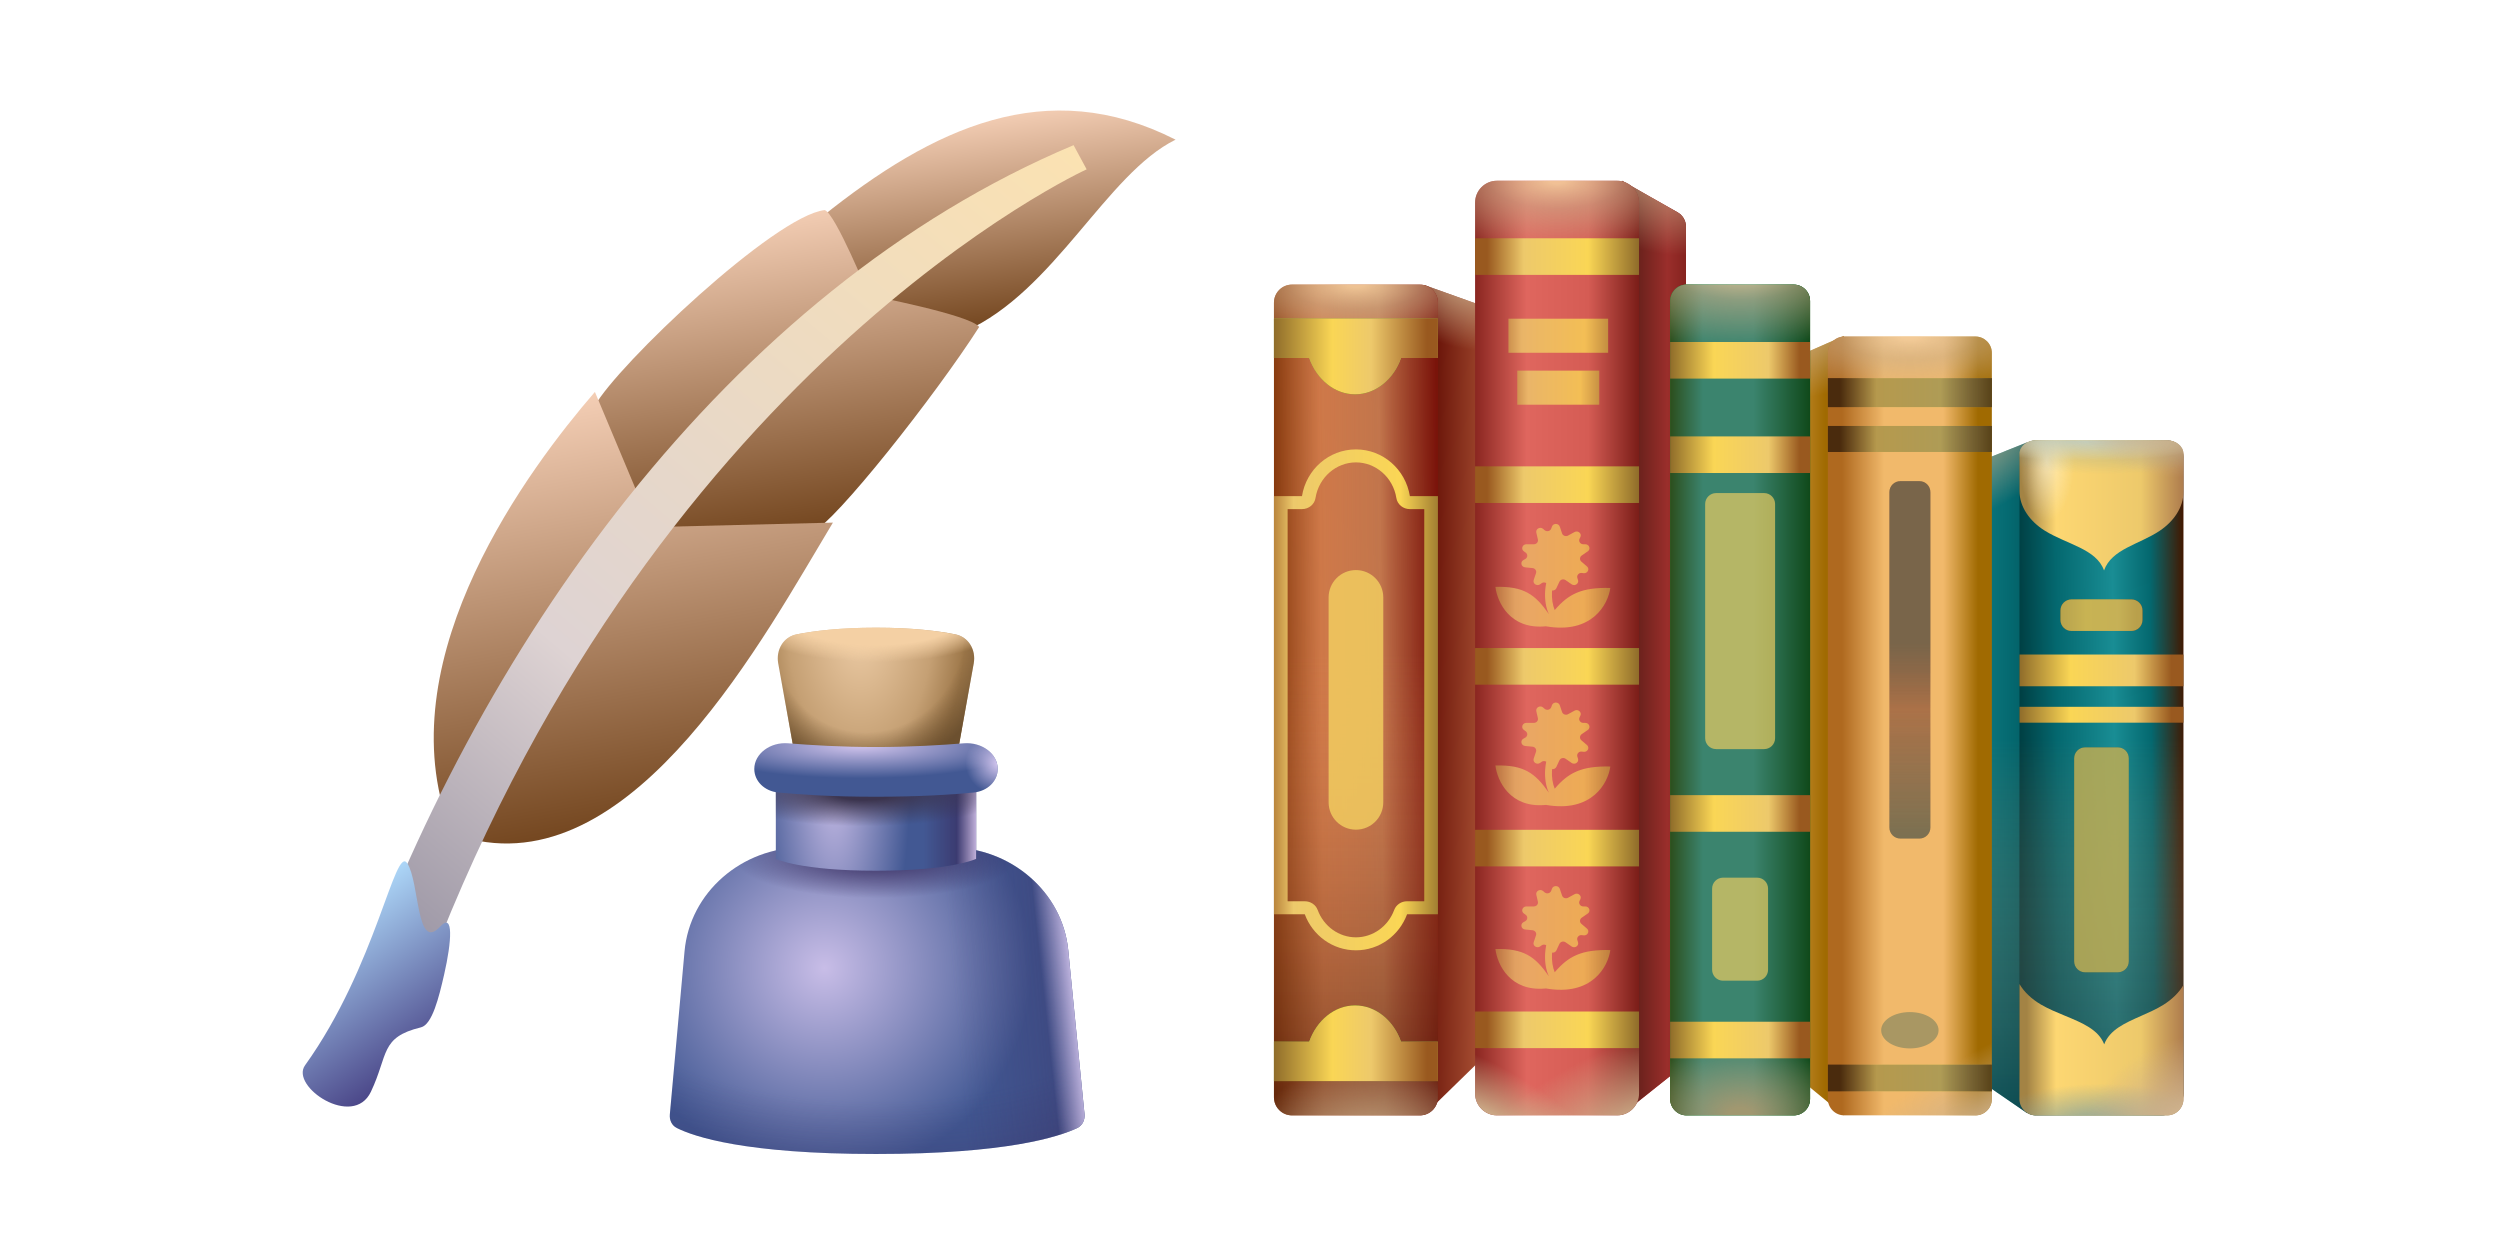 <svg viewBox="0 0 240 120" fill="none" xmlns="http://www.w3.org/2000/svg">
<path d="M112.854 13.408C100.462 7.105 89.574 12.266 78.919 20.795C77.349 22.052 77.234 28.518 81.009 30.922C84.888 33.392 92.681 31.785 92.681 31.785C101.233 27.971 106.216 16.669 112.854 13.408Z" fill="url(#paint0_linear_9778_2079)"/>
<path d="M77.953 51.123C80.181 50.149 89.814 37.932 93.999 31.39C93.196 30.23 83.405 28.353 83.405 28.353C83.405 28.353 80.179 20.457 79.17 20.168C74.375 20.704 59.258 35.04 57.075 38.992C55.329 42.153 59.923 50.042 60.958 52.536C65.294 52.547 75.725 52.097 77.953 51.123Z" fill="url(#paint1_linear_9778_2079)"/>
<path d="M42.901 78.732C37.514 62.76 50.722 45.016 57.111 37.623L62.557 50.602L79.959 50.17C73.476 60.911 61.055 84.317 45.229 80.575L42.901 78.732Z" fill="url(#paint2_linear_9778_2079)"/>
<path d="M33.54 97.063L40.114 95.696C61.892 35.557 104.318 16.256 104.318 16.256L103.063 13.933C69.8 27.922 45.516 62.326 33.54 97.063Z" fill="url(#paint3_linear_9778_2079)"/>
<path d="M39.1 82.881C40.292 84.713 39.949 91.453 42.258 88.948C43.571 87.523 43.358 90.4 42.64 93.542C42.13 95.773 41.489 98.364 40.409 98.626C36.474 99.582 37.308 101.226 35.606 104.811C33.905 108.396 27.826 104.302 29.283 102.271C36.142 92.712 37.908 81.048 39.1 82.881Z" fill="url(#paint4_linear_9778_2079)"/>
<path d="M65.716 91.324C66.225 85.68 71.182 81.346 77.128 81.346H91.15C97.059 81.346 101.998 85.628 102.553 91.231L104.11 106.935C104.166 107.498 103.929 108.043 103.399 108.297C101.659 109.13 96.63 110.783 84.094 110.783C71.513 110.783 66.627 109.118 64.972 108.288C64.474 108.037 64.257 107.519 64.305 106.985L65.716 91.324Z" fill="url(#paint5_radial_9778_2079)"/>
<path d="M65.716 91.324C66.225 85.68 71.182 81.346 77.128 81.346H91.15C97.059 81.346 101.998 85.628 102.553 91.231L104.11 106.935C104.166 107.498 103.929 108.043 103.399 108.297C101.659 109.13 96.63 110.783 84.094 110.783C71.513 110.783 66.627 109.118 64.972 108.288C64.474 108.037 64.257 107.519 64.305 106.985L65.716 91.324Z" fill="url(#paint6_radial_9778_2079)"/>
<path d="M65.716 91.324C66.225 85.68 71.182 81.346 77.128 81.346H91.15C97.059 81.346 101.998 85.628 102.553 91.231L104.11 106.935C104.166 107.498 103.929 108.043 103.399 108.297C101.659 109.13 96.63 110.783 84.094 110.783C71.513 110.783 66.627 109.118 64.972 108.288C64.474 108.037 64.257 107.519 64.305 106.985L65.716 91.324Z" fill="url(#paint7_radial_9778_2079)"/>
<path d="M65.716 91.324C66.225 85.68 71.182 81.346 77.128 81.346H91.15C97.059 81.346 101.998 85.628 102.553 91.231L104.11 106.935C104.166 107.498 103.929 108.043 103.399 108.297C101.659 109.13 96.63 110.783 84.094 110.783C71.513 110.783 66.627 109.118 64.972 108.288C64.474 108.037 64.257 107.519 64.305 106.985L65.716 91.324Z" fill="url(#paint8_linear_9778_2079)"/>
<path d="M65.716 91.324C66.225 85.68 71.182 81.346 77.128 81.346H91.15C97.059 81.346 101.998 85.628 102.553 91.231L104.11 106.935C104.166 107.498 103.929 108.043 103.399 108.297C101.659 109.13 96.63 110.783 84.094 110.783C71.513 110.783 66.627 109.118 64.972 108.288C64.474 108.037 64.257 107.519 64.305 106.985L65.716 91.324Z" fill="url(#paint9_linear_9778_2079)"/>
<path d="M74.479 75.067H93.707V82.455C93.707 82.455 91.371 83.591 84.093 83.591C76.816 83.591 74.479 82.455 74.479 82.455V75.067Z" fill="url(#paint10_radial_9778_2079)"/>
<path d="M74.479 75.067H93.707V82.455C93.707 82.455 91.371 83.591 84.093 83.591C76.816 83.591 74.479 82.455 74.479 82.455V75.067Z" fill="url(#paint11_linear_9778_2079)"/>
<path d="M74.479 75.067H93.707V82.455C93.707 82.455 91.371 83.591 84.093 83.591C76.816 83.591 74.479 82.455 74.479 82.455V75.067Z" fill="url(#paint12_linear_9778_2079)"/>
<path d="M74.479 75.067H93.707V82.455C93.707 82.455 91.371 83.591 84.093 83.591C76.816 83.591 74.479 82.455 74.479 82.455V75.067Z" fill="url(#paint13_radial_9778_2079)"/>
<path d="M91.913 72.356L76.271 72.356L74.707 63.679C74.475 62.391 75.196 61.15 76.48 60.897C78.078 60.583 80.584 60.255 84.092 60.255C87.6 60.255 90.106 60.583 91.704 60.897C92.988 61.15 93.709 62.391 93.477 63.679L91.913 72.356Z" fill="url(#paint14_radial_9778_2079)"/>
<path d="M91.913 72.356L76.271 72.356L74.707 63.679C74.475 62.391 75.196 61.15 76.48 60.897C78.078 60.583 80.584 60.255 84.092 60.255C87.6 60.255 90.106 60.583 91.704 60.897C92.988 61.15 93.709 62.391 93.477 63.679L91.913 72.356Z" fill="url(#paint15_radial_9778_2079)"/>
<path d="M91.913 72.356L76.271 72.356L74.707 63.679C74.475 62.391 75.196 61.15 76.48 60.897C78.078 60.583 80.584 60.255 84.092 60.255C87.6 60.255 90.106 60.583 91.704 60.897C92.988 61.15 93.709 62.391 93.477 63.679L91.913 72.356Z" fill="url(#paint16_radial_9778_2079)"/>
<path d="M72.412 73.823C72.412 72.354 73.947 71.216 75.666 71.356C77.809 71.532 80.819 71.715 84.095 71.715C87.372 71.715 90.382 71.532 92.525 71.356C94.243 71.216 95.779 72.354 95.779 73.823C95.779 74.975 94.817 75.953 93.473 76.082C91.516 76.272 88.346 76.488 84.095 76.488C79.845 76.488 76.675 76.272 74.718 76.082C73.374 75.953 72.412 74.975 72.412 73.823Z" fill="url(#paint17_radial_9778_2079)"/>
<path d="M72.412 73.823C72.412 72.354 73.947 71.216 75.666 71.356C77.809 71.532 80.819 71.715 84.095 71.715C87.372 71.715 90.382 71.532 92.525 71.356C94.243 71.216 95.779 72.354 95.779 73.823C95.779 74.975 94.817 75.953 93.473 76.082C91.516 76.272 88.346 76.488 84.095 76.488C79.845 76.488 76.675 76.272 74.718 76.082C73.374 75.953 72.412 74.975 72.412 73.823Z" fill="url(#paint18_radial_9778_2079)"/>
<path d="M136.729 27.363L141.674 29.131C142.301 29.355 142.72 29.95 142.72 30.616V100.31C142.72 100.877 142.491 101.419 142.085 101.815L136.729 107.038V27.363Z" fill="url(#paint19_linear_9778_2079)"/>
<path d="M136.729 27.363L141.674 29.131C142.301 29.355 142.72 29.95 142.72 30.616V100.31C142.72 100.877 142.491 101.419 142.085 101.815L136.729 107.038V27.363Z" fill="url(#paint20_radial_9778_2079)"/>
<path d="M122.3 29.057C122.3 28.099 123.077 27.323 124.034 27.323H136.308C137.266 27.323 138.042 28.099 138.042 29.057V105.341C138.042 106.298 137.266 107.075 136.308 107.075H124.034C123.077 107.075 122.3 106.298 122.3 105.341V29.057Z" fill="url(#paint21_linear_9778_2079)"/>
<path d="M122.3 29.057C122.3 28.099 123.077 27.323 124.034 27.323H136.308C137.266 27.323 138.042 28.099 138.042 29.057V105.341C138.042 106.298 137.266 107.075 136.308 107.075H124.034C123.077 107.075 122.3 106.298 122.3 105.341V29.057Z" fill="url(#paint22_linear_9778_2079)"/>
<path d="M122.3 29.057C122.3 28.099 123.077 27.323 124.034 27.323H136.308C137.266 27.323 138.042 28.099 138.042 29.057V105.341C138.042 106.298 137.266 107.075 136.308 107.075H124.034C123.077 107.075 122.3 106.298 122.3 105.341V29.057Z" fill="url(#paint23_linear_9778_2079)"/>
<path d="M122.3 29.057C122.3 28.099 123.077 27.323 124.034 27.323H136.308C137.266 27.323 138.042 28.099 138.042 29.057V105.341C138.042 106.298 137.266 107.075 136.308 107.075H124.034C123.077 107.075 122.3 106.298 122.3 105.341V29.057Z" fill="url(#paint24_radial_9778_2079)"/>
<path d="M122.3 29.057C122.3 28.099 123.077 27.323 124.034 27.323H136.308C137.266 27.323 138.042 28.099 138.042 29.057V105.341C138.042 106.298 137.266 107.075 136.308 107.075H124.034C123.077 107.075 122.3 106.298 122.3 105.341V29.057Z" fill="url(#paint25_radial_9778_2079)"/>
<path d="M138.041 30.594L138.041 34.37L134.496 34.37C133.777 36.417 132.076 37.856 130.091 37.856C128.107 37.856 126.406 36.417 125.687 34.37L122.299 34.37L122.299 30.594L138.041 30.594Z" fill="url(#paint26_linear_9778_2079)"/>
<path d="M138.041 30.594L138.041 34.37L134.496 34.37C133.777 36.417 132.076 37.856 130.091 37.856C128.107 37.856 126.406 36.417 125.687 34.37L122.299 34.37L122.299 30.594L138.041 30.594Z" fill="url(#paint27_linear_9778_2079)"/>
<path d="M138.041 103.782L138.041 100.006L134.496 100.006C133.777 97.959 132.076 96.519 130.091 96.519C128.107 96.519 126.406 97.959 125.687 100.006L122.299 100.006L122.299 103.782L138.041 103.782Z" fill="url(#paint28_linear_9778_2079)"/>
<path d="M138.041 103.782L138.041 100.006L134.496 100.006C133.777 97.959 132.076 96.519 130.091 96.519C128.107 96.519 126.406 97.959 125.687 100.006L122.299 100.006L122.299 103.782L138.041 103.782Z" fill="url(#paint29_linear_9778_2079)"/>
<path fill-rule="evenodd" clip-rule="evenodd" d="M124.99 48.875C125.639 48.875 126.19 48.425 126.287 47.816C126.608 45.805 128.287 44.389 130.169 44.389C132.052 44.389 133.731 45.805 134.051 47.816C134.149 48.425 134.7 48.875 135.348 48.875H136.729L136.729 86.521H135.081C134.524 86.521 134.028 86.855 133.843 87.354C133.257 88.939 131.794 89.984 130.169 89.984C128.545 89.984 127.082 88.939 126.496 87.354C126.311 86.855 125.815 86.521 125.258 86.521H123.611L123.611 48.875H124.99ZM122.299 87.767H125.258C126.007 89.791 127.923 91.23 130.169 91.23C132.416 91.23 134.332 89.791 135.081 87.767H138.041V47.629H135.348C134.943 45.085 132.778 43.143 130.169 43.143C127.56 43.143 125.396 45.085 124.99 47.629H122.299L122.299 87.767Z" fill="url(#paint30_linear_9778_2079)"/>
<path d="M130.17 54.727C128.721 54.727 127.547 55.901 127.547 57.35L127.547 77.025C127.547 78.475 128.721 79.649 130.17 79.649C131.619 79.649 132.794 78.475 132.794 77.025L132.794 57.35C132.794 55.901 131.619 54.727 130.17 54.727Z" fill="#F4D061" fill-opacity="0.8"/>
<path d="M155.708 17.352L161.054 20.389C161.547 20.669 161.851 21.192 161.851 21.759V101.078C161.851 101.717 161.561 102.321 161.061 102.72L155.708 106.996V17.352Z" fill="url(#paint31_linear_9778_2079)"/>
<path d="M155.708 17.352L161.054 20.389C161.547 20.669 161.851 21.192 161.851 21.759V101.078C161.851 101.717 161.561 102.321 161.061 102.72L155.708 106.996V17.352Z" fill="url(#paint32_linear_9778_2079)"/>
<path d="M155.708 17.352L161.054 20.389C161.547 20.669 161.851 21.192 161.851 21.759V101.078C161.851 101.717 161.561 102.321 161.061 102.72L155.708 106.996V17.352Z" fill="url(#paint33_radial_9778_2079)"/>
<path d="M141.607 19.455C141.607 18.294 142.548 17.352 143.709 17.352H155.247C156.408 17.352 157.349 18.294 157.349 19.455V104.972C157.349 106.133 156.408 107.074 155.247 107.074H143.709C142.548 107.074 141.607 106.133 141.607 104.972V19.455Z" fill="url(#paint34_linear_9778_2079)"/>
<path d="M141.607 19.455C141.607 18.294 142.548 17.352 143.709 17.352H155.247C156.408 17.352 157.349 18.294 157.349 19.455V104.972C157.349 106.133 156.408 107.074 155.247 107.074H143.709C142.548 107.074 141.607 106.133 141.607 104.972V19.455Z" fill="url(#paint35_radial_9778_2079)"/>
<path d="M141.607 19.455C141.607 18.294 142.548 17.352 143.709 17.352H155.247C156.408 17.352 157.349 18.294 157.349 19.455V104.972C157.349 106.133 156.408 107.074 155.247 107.074H143.709C142.548 107.074 141.607 106.133 141.607 104.972V19.455Z" fill="url(#paint36_radial_9778_2079)"/>
<path d="M141.607 19.455C141.607 18.294 142.548 17.352 143.709 17.352H155.247C156.408 17.352 157.349 18.294 157.349 19.455V104.972C157.349 106.133 156.408 107.074 155.247 107.074H143.709C142.548 107.074 141.607 106.133 141.607 104.972V19.455Z" fill="url(#paint37_radial_9778_2079)"/>
<path d="M157.348 22.874L141.606 22.874V26.389L157.348 26.389V22.874Z" fill="url(#paint38_linear_9778_2079)"/>
<path d="M157.348 44.77H141.607V48.285H157.348V44.77Z" fill="url(#paint39_linear_9778_2079)"/>
<path d="M157.348 62.213H141.607V65.728H157.348V62.213Z" fill="url(#paint40_linear_9778_2079)"/>
<path d="M157.348 79.661H141.607V83.175H157.348V79.661Z" fill="url(#paint41_linear_9778_2079)"/>
<path d="M157.348 97.106H141.607V100.62H157.348V97.106Z" fill="url(#paint42_linear_9778_2079)"/>
<path d="M154.381 30.595H144.81V33.866H154.381V30.595Z" fill="url(#paint43_linear_9778_2079)"/>
<path d="M153.529 35.58H145.658V38.851H153.529V35.58Z" fill="url(#paint44_linear_9778_2079)"/>
<path d="M149.738 50.555C149.619 50.21 149.104 50.21 148.985 50.555L148.922 50.735C148.833 50.993 148.495 51.079 148.282 50.897L148.138 50.771C147.854 50.528 147.407 50.772 147.484 51.127L147.638 51.799C147.689 52.032 147.5 52.249 147.25 52.249H146.529C146.147 52.249 145.987 52.716 146.295 52.93L146.457 53.043C146.688 53.203 146.668 53.534 146.421 53.669L146.249 53.764C145.919 53.946 146.027 54.425 146.407 54.463L147.124 54.535C147.373 54.56 147.533 54.795 147.457 55.022L147.237 55.675C147.119 56.021 147.535 56.308 147.845 56.094L148.003 55.982C148.139 55.887 148.307 55.9 148.435 55.973C148.385 56.236 148.347 56.502 148.332 56.766C148.287 57.534 148.394 58.327 148.697 58.961C147.368 57.045 146.28 56.27 143.559 56.338C143.739 57.824 144.967 60.462 148.408 60.124C152.839 60.897 154.377 58.021 154.592 56.441C151.824 56.381 150.574 57.018 149.251 58.569C149.054 58.086 148.951 57.469 148.99 56.802C148.992 56.763 149.005 56.724 149.008 56.685C149.166 56.701 149.335 56.635 149.413 56.468L149.706 55.842C149.809 55.625 150.094 55.553 150.297 55.693L150.878 56.094C151.188 56.308 151.605 56.021 151.487 55.675L151.428 55.495C151.34 55.237 151.559 54.976 151.843 55.004L152.041 55.026C152.422 55.064 152.632 54.616 152.348 54.373L151.811 53.917C151.625 53.758 151.64 53.472 151.843 53.331L152.429 52.93C152.736 52.716 152.577 52.25 152.194 52.249H151.996C151.71 52.249 151.519 51.97 151.636 51.722L151.717 51.551C151.872 51.219 151.489 50.892 151.158 51.073L150.531 51.416C150.314 51.533 150.037 51.434 149.959 51.208L149.738 50.555Z" fill="url(#paint45_linear_9778_2079)" fill-opacity="0.8"/>
<path d="M149.738 67.703C149.619 67.358 149.104 67.358 148.985 67.703L148.922 67.883C148.833 68.141 148.495 68.227 148.282 68.045L148.138 67.919C147.854 67.676 147.407 67.92 147.484 68.275L147.638 68.947C147.689 69.18 147.5 69.397 147.25 69.397H146.529C146.147 69.397 145.987 69.864 146.295 70.078L146.457 70.191C146.688 70.351 146.668 70.681 146.421 70.817L146.249 70.912C145.919 71.094 146.027 71.573 146.407 71.611L147.124 71.683C147.373 71.708 147.533 71.943 147.457 72.169L147.237 72.823C147.119 73.169 147.535 73.456 147.845 73.242L148.003 73.129C148.139 73.035 148.307 73.047 148.435 73.121C148.385 73.384 148.347 73.65 148.332 73.914C148.287 74.682 148.394 75.475 148.697 76.109C147.368 74.192 146.281 73.418 143.559 73.486C143.739 74.973 144.968 77.612 148.413 77.272C152.843 78.042 154.378 75.164 154.592 73.585C151.824 73.524 150.574 74.165 149.251 75.717C149.054 75.233 148.951 74.617 148.99 73.95C148.992 73.911 149.005 73.872 149.008 73.833C149.166 73.849 149.335 73.783 149.413 73.616L149.706 72.99C149.809 72.773 150.094 72.701 150.297 72.841L150.878 73.242C151.188 73.456 151.605 73.169 151.487 72.823L151.428 72.643C151.34 72.385 151.559 72.124 151.843 72.151L152.041 72.174C152.422 72.212 152.632 71.764 152.348 71.52L151.811 71.065C151.625 70.906 151.64 70.62 151.843 70.479L152.429 70.078C152.736 69.864 152.577 69.397 152.194 69.397H151.996C151.71 69.397 151.519 69.118 151.636 68.87L151.717 68.699C151.872 68.367 151.489 68.04 151.158 68.221L150.531 68.564C150.314 68.681 150.037 68.582 149.959 68.356L149.738 67.703Z" fill="url(#paint46_linear_9778_2079)" fill-opacity="0.8"/>
<path d="M149.738 85.323C149.619 84.978 149.104 84.978 148.985 85.323L148.922 85.504C148.833 85.761 148.495 85.847 148.282 85.666L148.138 85.54C147.854 85.297 147.407 85.541 147.484 85.896L147.638 86.567C147.689 86.8 147.5 87.017 147.25 87.018H146.529C146.147 87.018 145.987 87.484 146.295 87.699L146.457 87.811C146.688 87.971 146.668 88.302 146.421 88.438L146.249 88.532C145.919 88.715 146.027 89.193 146.407 89.231L147.124 89.303C147.373 89.329 147.533 89.564 147.457 89.79L147.237 90.444C147.119 90.789 147.535 91.076 147.845 90.863L148.003 90.75C148.139 90.656 148.307 90.668 148.435 90.741C148.385 91.005 148.347 91.271 148.332 91.534C148.287 92.302 148.394 93.096 148.697 93.73C147.368 91.813 146.281 91.039 143.559 91.106C143.739 92.593 144.968 95.233 148.413 94.892C152.843 95.663 154.378 92.784 154.592 91.205C151.824 91.144 150.574 91.786 149.251 93.337C149.054 92.854 148.951 92.238 148.99 91.57C148.992 91.531 149.005 91.492 149.008 91.453C149.166 91.47 149.335 91.404 149.413 91.237L149.706 90.61C149.809 90.394 150.094 90.322 150.297 90.462L150.878 90.863C151.188 91.076 151.605 90.789 151.487 90.444L151.428 90.263C151.34 90.005 151.559 89.745 151.843 89.772L152.041 89.795C152.422 89.833 152.632 89.384 152.348 89.141L151.811 88.686C151.625 88.526 151.64 88.24 151.843 88.1L152.429 87.699C152.736 87.484 152.577 87.018 152.194 87.018H151.996C151.71 87.018 151.519 86.739 151.636 86.491L151.717 86.319C151.872 85.987 151.489 85.66 151.158 85.842L150.531 86.184C150.314 86.302 150.037 86.202 149.959 85.977L149.738 85.323Z" fill="url(#paint47_linear_9778_2079)" fill-opacity="0.8"/>
<path d="M188.623 46.288C188.623 45.43 189.144 44.658 189.94 44.338L194.573 42.472V106.843L189.535 103.381C188.964 102.989 188.623 102.341 188.623 101.649V46.288Z" fill="url(#paint48_linear_9778_2079)"/>
<path d="M188.623 46.288C188.623 45.43 189.144 44.658 189.94 44.338L194.573 42.472V106.843L189.535 103.381C188.964 102.989 188.623 102.341 188.623 101.649V46.288Z" fill="url(#paint49_linear_9778_2079)"/>
<path d="M188.623 46.288C188.623 45.43 189.144 44.658 189.94 44.338L194.573 42.472V106.843L189.535 103.381C188.964 102.989 188.623 102.341 188.623 101.649V46.288Z" fill="url(#paint50_radial_9778_2079)"/>
<path d="M193.87 43.852C193.87 42.981 194.576 42.275 195.446 42.275H208.035C208.906 42.275 209.612 42.981 209.612 43.852V104.972C209.612 106.133 208.67 107.074 207.51 107.074H195.446C194.576 107.074 193.87 106.368 193.87 105.497V43.852Z" fill="url(#paint51_linear_9778_2079)"/>
<path d="M193.87 43.852C193.87 42.981 194.576 42.275 195.446 42.275H208.035C208.906 42.275 209.612 42.981 209.612 43.852V104.972C209.612 106.133 208.67 107.074 207.51 107.074H195.446C194.576 107.074 193.87 106.368 193.87 105.497V43.852Z" fill="url(#paint52_linear_9778_2079)"/>
<path d="M193.87 43.852C193.87 42.981 194.576 42.275 195.446 42.275H208.035C208.906 42.275 209.612 42.981 209.612 43.852V104.972C209.612 106.133 208.67 107.074 207.51 107.074H195.446C194.576 107.074 193.87 106.368 193.87 105.497V43.852Z" fill="url(#paint53_radial_9778_2079)"/>
<path d="M193.87 43.852C193.87 42.981 194.576 42.275 195.446 42.275H208.035C208.906 42.275 209.612 42.981 209.612 43.852V104.972C209.612 106.133 208.67 107.074 207.51 107.074H195.446C194.576 107.074 193.87 106.368 193.87 105.497V43.852Z" fill="url(#paint54_radial_9778_2079)"/>
<path d="M193.87 62.835H209.612V65.881H193.87V62.835Z" fill="url(#paint55_linear_9778_2079)"/>
<path d="M199.118 72.795C199.118 72.214 199.588 71.744 200.169 71.744H203.314C203.895 71.744 204.365 72.214 204.365 72.795V92.292C204.365 92.873 203.895 93.343 203.314 93.343H200.169C199.588 93.343 199.118 92.873 199.118 92.292V72.795Z" fill="#023022" fill-opacity="0.55"/>
<path d="M199.118 72.795C199.118 72.214 199.588 71.744 200.169 71.744H203.314C203.895 71.744 204.365 72.214 204.365 72.795V92.292C204.365 92.873 203.895 93.343 203.314 93.343H200.169C199.588 93.343 199.118 92.873 199.118 92.292V72.795Z" fill="#F4D061" fill-opacity="0.66"/>
<path d="M197.806 58.599C197.806 58.018 198.276 57.548 198.857 57.548H204.626C205.206 57.548 205.677 58.018 205.677 58.599V59.517C205.677 60.097 205.206 60.568 204.626 60.568H198.857C198.276 60.568 197.806 60.097 197.806 59.517V58.599Z" fill="url(#paint56_linear_9778_2079)"/>
<path d="M197.806 58.599C197.806 58.018 198.276 57.548 198.857 57.548H204.626C205.206 57.548 205.677 58.018 205.677 58.599V59.517C205.677 60.097 205.206 60.568 204.626 60.568H198.857C198.276 60.568 197.806 60.097 197.806 59.517V58.599Z" fill="#023022" fill-opacity="0.55"/>
<path d="M197.806 58.599C197.806 58.018 198.276 57.548 198.857 57.548H204.626C205.206 57.548 205.677 58.018 205.677 58.599V59.517C205.677 60.097 205.206 60.568 204.626 60.568H198.857C198.276 60.568 197.806 60.097 197.806 59.517V58.599Z" fill="#F4D061" fill-opacity="0.66"/>
<path d="M193.87 67.854H209.612V69.377H193.87V67.854Z" fill="url(#paint57_linear_9778_2079)"/>
<path d="M193.87 47.128V43.571C193.87 42.856 194.575 42.275 195.444 42.275H208.037C208.907 42.275 209.612 42.856 209.612 43.571V47.222C209.612 48.684 208.706 50.038 207.327 50.959C205.358 52.275 202.72 52.696 201.987 54.763C201.252 52.689 198.418 52.262 196.304 50.947C194.838 50.035 193.87 48.641 193.87 47.128Z" fill="url(#paint58_linear_9778_2079)"/>
<path d="M193.87 47.128V43.571C193.87 42.856 194.575 42.275 195.444 42.275H208.037C208.907 42.275 209.612 42.856 209.612 43.571V47.222C209.612 48.684 208.706 50.038 207.327 50.959C205.358 52.275 202.72 52.696 201.987 54.763C201.252 52.689 198.418 52.262 196.304 50.947C194.838 50.035 193.87 48.641 193.87 47.128Z" fill="url(#paint59_radial_9778_2079)"/>
<path d="M193.87 47.128V43.571C193.87 42.856 194.575 42.275 195.444 42.275H208.037C208.907 42.275 209.612 42.856 209.612 43.571V47.222C209.612 48.684 208.706 50.038 207.327 50.959C205.358 52.275 202.72 52.696 201.987 54.763C201.252 52.689 198.418 52.262 196.304 50.947C194.838 50.035 193.87 48.641 193.87 47.128Z" fill="url(#paint60_radial_9778_2079)"/>
<path d="M193.87 47.128V43.571C193.87 42.856 194.575 42.275 195.444 42.275H208.037C208.907 42.275 209.612 42.856 209.612 43.571V47.222C209.612 48.684 208.706 50.038 207.327 50.959C205.358 52.275 202.72 52.696 201.987 54.763C201.252 52.689 198.418 52.262 196.304 50.947C194.838 50.035 193.87 48.641 193.87 47.128Z" fill="url(#paint61_radial_9778_2079)"/>
<path d="M193.87 47.128V43.571C193.87 42.856 194.575 42.275 195.444 42.275H208.037C208.907 42.275 209.612 42.856 209.612 43.571V47.222C209.612 48.684 208.706 50.038 207.327 50.959C205.358 52.275 202.72 52.696 201.987 54.763C201.252 52.689 198.418 52.262 196.304 50.947C194.838 50.035 193.87 48.641 193.87 47.128Z" fill="url(#paint62_radial_9778_2079)"/>
<path d="M209.612 94.56C209.185 95.288 208.521 95.939 207.699 96.454C207.022 96.878 206.27 97.209 205.537 97.532C203.995 98.212 202.532 98.857 202.002 100.257C201.468 98.846 199.897 98.197 198.237 97.512C197.458 97.191 196.66 96.862 195.941 96.442C195.045 95.919 194.323 95.238 193.87 94.467V105.498C193.87 106.369 194.576 107.075 195.446 107.075H208.035C208.906 107.075 209.612 106.369 209.612 105.498V94.56Z" fill="url(#paint63_linear_9778_2079)"/>
<path d="M209.612 94.56C209.185 95.288 208.521 95.939 207.699 96.454C207.022 96.878 206.27 97.209 205.537 97.532C203.995 98.212 202.532 98.857 202.002 100.257C201.468 98.846 199.897 98.197 198.237 97.512C197.458 97.191 196.66 96.862 195.941 96.442C195.045 95.919 194.323 95.238 193.87 94.467V105.498C193.87 106.369 194.576 107.075 195.446 107.075H208.035C208.906 107.075 209.612 106.369 209.612 105.498V94.56Z" fill="url(#paint64_radial_9778_2079)"/>
<path d="M209.612 94.56C209.185 95.288 208.521 95.939 207.699 96.454C207.022 96.878 206.27 97.209 205.537 97.532C203.995 98.212 202.532 98.857 202.002 100.257C201.468 98.846 199.897 98.197 198.237 97.512C197.458 97.191 196.66 96.862 195.941 96.442C195.045 95.919 194.323 95.238 193.87 94.467V105.498C193.87 106.369 194.576 107.075 195.446 107.075H208.035C208.906 107.075 209.612 106.369 209.612 105.498V94.56Z" fill="url(#paint65_radial_9778_2079)"/>
<path d="M209.612 94.56C209.185 95.288 208.521 95.939 207.699 96.454C207.022 96.878 206.27 97.209 205.537 97.532C203.995 98.212 202.532 98.857 202.002 100.257C201.468 98.846 199.897 98.197 198.237 97.512C197.458 97.191 196.66 96.862 195.941 96.442C195.045 95.919 194.323 95.238 193.87 94.467V105.498C193.87 106.369 194.576 107.075 195.446 107.075H208.035C208.906 107.075 209.612 106.369 209.612 105.498V94.56Z" fill="url(#paint66_radial_9778_2079)"/>
<path d="M209.612 94.56C209.185 95.288 208.521 95.939 207.699 96.454C207.022 96.878 206.27 97.209 205.537 97.532C203.995 98.212 202.532 98.857 202.002 100.257C201.468 98.846 199.897 98.197 198.237 97.512C197.458 97.191 196.66 96.862 195.941 96.442C195.045 95.919 194.323 95.238 193.87 94.467V105.498C193.87 106.369 194.576 107.075 195.446 107.075H208.035C208.906 107.075 209.612 106.369 209.612 105.498V94.56Z" fill="url(#paint67_radial_9778_2079)"/>
<path d="M177.018 32.249L173.262 33.897C172.69 34.149 172.32 34.715 172.32 35.341V102.464C172.32 102.935 172.53 103.381 172.894 103.681L177.018 107.074V32.249Z" fill="url(#paint68_linear_9778_2079)"/>
<path d="M177.018 32.249L173.262 33.897C172.69 34.149 172.32 34.715 172.32 35.341V102.464C172.32 102.935 172.53 103.381 172.894 103.681L177.018 107.074V32.249Z" fill="url(#paint69_radial_9778_2079)"/>
<path d="M175.476 33.884C175.476 33.014 176.182 32.308 177.053 32.308H189.642C190.512 32.308 191.218 33.014 191.218 33.884V105.499C191.218 106.369 190.512 107.075 189.642 107.075H177.053C176.182 107.075 175.476 106.369 175.476 105.499V33.884Z" fill="url(#paint70_linear_9778_2079)"/>
<path d="M175.476 33.884C175.476 33.014 176.182 32.308 177.053 32.308H189.642C190.512 32.308 191.218 33.014 191.218 33.884V105.499C191.218 106.369 190.512 107.075 189.642 107.075H177.053C176.182 107.075 175.476 106.369 175.476 105.499V33.884Z" fill="url(#paint71_radial_9778_2079)"/>
<path d="M175.476 33.884C175.476 33.014 176.182 32.308 177.053 32.308H189.642C190.512 32.308 191.218 33.014 191.218 33.884V105.499C191.218 106.369 190.512 107.075 189.642 107.075H177.053C176.182 107.075 175.476 106.369 175.476 105.499V33.884Z" fill="url(#paint72_radial_9778_2079)"/>
<path d="M191.221 36.303L175.479 36.303V39.084L191.221 39.084V36.303Z" fill="url(#paint73_linear_9778_2079)"/>
<path d="M191.221 36.303L175.479 36.303V39.084L191.221 39.084V36.303Z" fill="url(#paint74_linear_9778_2079)"/>
<path d="M191.221 40.892L175.479 40.892V43.39L191.221 43.39V40.892Z" fill="url(#paint75_linear_9778_2079)"/>
<path d="M191.221 40.892L175.479 40.892V43.39L191.221 43.39V40.892Z" fill="url(#paint76_linear_9778_2079)"/>
<path d="M191.221 102.206H175.479V104.765H191.221V102.206Z" fill="url(#paint77_linear_9778_2079)"/>
<path d="M191.221 102.206H175.479V104.765H191.221V102.206Z" fill="url(#paint78_linear_9778_2079)"/>
<path d="M185.317 47.241C185.317 46.66 184.847 46.19 184.266 46.19H182.433C181.852 46.19 181.382 46.66 181.382 47.241V79.449C181.382 80.029 181.852 80.5 182.433 80.5H184.266C184.847 80.5 185.317 80.029 185.317 79.449V47.241Z" fill="url(#paint79_linear_9778_2079)"/>
<path d="M185.317 47.241C185.317 46.66 184.847 46.19 184.266 46.19H182.433C181.852 46.19 181.382 46.66 181.382 47.241V79.449C181.382 80.029 181.852 80.5 182.433 80.5H184.266C184.847 80.5 185.317 80.029 185.317 79.449V47.241Z" fill="url(#paint80_linear_9778_2079)"/>
<path d="M180.593 98.904C180.593 99.868 181.826 100.649 183.348 100.649C184.869 100.649 186.103 99.868 186.103 98.904C186.103 97.941 184.869 97.16 183.348 97.16C181.826 97.16 180.593 97.941 180.593 98.904Z" fill="#165252" fill-opacity="0.33"/>
<path d="M167.201 27.634L162.541 29.426C161.932 29.66 161.53 30.245 161.53 30.897V101.867C161.53 102.374 161.774 102.85 162.185 103.146L167.201 106.763V27.634Z" fill="url(#paint81_linear_9778_2079)"/>
<path d="M167.201 27.634L162.541 29.426C161.932 29.66 161.53 30.245 161.53 30.897V101.867C161.53 102.374 161.774 102.85 162.185 103.146L167.201 106.763V27.634Z" fill="url(#paint82_linear_9778_2079)"/>
<path d="M167.201 27.634L162.541 29.426C161.932 29.66 161.53 30.245 161.53 30.897V101.867C161.53 102.374 161.774 102.85 162.185 103.146L167.201 106.763V27.634Z" fill="url(#paint83_linear_9778_2079)"/>
<path d="M167.201 27.634L162.541 29.426C161.932 29.66 161.53 30.245 161.53 30.897V101.867C161.53 102.374 161.774 102.85 162.185 103.146L167.201 106.763V27.634Z" fill="url(#paint84_radial_9778_2079)"/>
<path d="M173.766 28.899C173.766 28.029 173.061 27.323 172.19 27.323H161.914C161.043 27.323 160.337 28.029 160.337 28.899V105.498C160.337 106.369 161.043 107.075 161.914 107.075H172.19C173.061 107.075 173.766 106.369 173.766 105.498V28.899Z" fill="url(#paint85_linear_9778_2079)"/>
<path d="M173.766 28.899C173.766 28.029 173.061 27.323 172.19 27.323H161.914C161.043 27.323 160.337 28.029 160.337 28.899V105.498C160.337 106.369 161.043 107.075 161.914 107.075H172.19C173.061 107.075 173.766 106.369 173.766 105.498V28.899Z" fill="url(#paint86_linear_9778_2079)"/>
<path d="M173.766 28.899C173.766 28.029 173.061 27.323 172.19 27.323H161.914C161.043 27.323 160.337 28.029 160.337 28.899V105.498C160.337 106.369 161.043 107.075 161.914 107.075H172.19C173.061 107.075 173.766 106.369 173.766 105.498V28.899Z" fill="url(#paint87_linear_9778_2079)"/>
<path d="M173.766 28.899C173.766 28.029 173.061 27.323 172.19 27.323H161.914C161.043 27.323 160.337 28.029 160.337 28.899V105.498C160.337 106.369 161.043 107.075 161.914 107.075H172.19C173.061 107.075 173.766 106.369 173.766 105.498V28.899Z" fill="url(#paint88_radial_9778_2079)"/>
<path d="M173.766 28.899C173.766 28.029 173.061 27.323 172.19 27.323H161.914C161.043 27.323 160.337 28.029 160.337 28.899V105.498C160.337 106.369 161.043 107.075 161.914 107.075H172.19C173.061 107.075 173.766 106.369 173.766 105.498V28.899Z" fill="url(#paint89_radial_9778_2079)"/>
<path d="M163.695 48.386C163.695 47.806 164.165 47.335 164.746 47.335H169.358C169.939 47.335 170.409 47.806 170.409 48.386V70.863C170.409 71.444 169.939 71.914 169.358 71.914H164.746C164.165 71.914 163.695 71.444 163.695 70.863V48.386Z" fill="#F4D061" fill-opacity="0.66"/>
<path d="M164.363 85.306C164.363 84.726 164.833 84.255 165.414 84.255H168.683C169.264 84.255 169.734 84.726 169.734 85.306V93.096C169.734 93.676 169.264 94.147 168.683 94.147H165.414C164.833 94.147 164.363 93.676 164.363 93.096V85.306Z" fill="#F4D061" fill-opacity="0.66"/>
<path d="M160.334 32.831L173.764 32.831V36.345L160.334 36.345V32.831Z" fill="url(#paint90_linear_9778_2079)"/>
<path d="M160.334 41.895L173.764 41.895V45.409L160.334 45.409V41.895Z" fill="url(#paint91_linear_9778_2079)"/>
<path d="M160.334 76.334H173.764V79.849H160.334V76.334Z" fill="url(#paint92_linear_9778_2079)"/>
<path d="M160.334 98.086H173.764V101.601H160.334V98.086Z" fill="url(#paint93_linear_9778_2079)"/>
<defs>
<linearGradient id="paint0_linear_9778_2079" x1="83.229" y1="10.83" x2="86.737" y2="36.762" gradientUnits="userSpaceOnUse">
<stop stop-color="#FFDAC2"/>
<stop offset="1" stop-color="#592A00"/>
</linearGradient>
<linearGradient id="paint1_linear_9778_2079" x1="61.8" y1="19.727" x2="67.968" y2="58.846" gradientUnits="userSpaceOnUse">
<stop stop-color="#FFDAC2"/>
<stop offset="1" stop-color="#592A00"/>
</linearGradient>
<linearGradient id="paint2_linear_9778_2079" x1="45.903" y1="35.983" x2="55.449" y2="89.053" gradientUnits="userSpaceOnUse">
<stop stop-color="#FFDAC2"/>
<stop offset="1" stop-color="#592A00"/>
</linearGradient>
<linearGradient id="paint3_linear_9778_2079" x1="8.758" y1="132.793" x2="112.854" y2="9.479" gradientUnits="userSpaceOnUse">
<stop stop-color="#2E325A"/>
<stop offset="0.515" stop-color="#DED3D3"/>
<stop offset="1" stop-color="#FFE4AD"/>
</linearGradient>
<linearGradient id="paint4_linear_9778_2079" x1="27.447" y1="88.403" x2="38.511" y2="104.121" gradientUnits="userSpaceOnUse">
<stop offset="0.037" stop-color="#B3E0FF"/>
<stop offset="1" stop-color="#474184"/>
</linearGradient>
<radialGradient id="paint5_radial_9778_2079" cx="0" cy="0" r="1" gradientUnits="userSpaceOnUse" gradientTransform="translate(79.143 92.939) rotate(135.296) scale(38.221 38.247)">
<stop stop-color="#C8BDE7"/>
<stop offset="0.521" stop-color="#415893"/>
</radialGradient>
<radialGradient id="paint6_radial_9778_2079" cx="0" cy="0" r="1" gradientUnits="userSpaceOnUse" gradientTransform="translate(84.094 92.598) rotate(-90) scale(19.776 42.415)">
<stop offset="0.661" stop-color="#372A5D" stop-opacity="0"/>
<stop offset="0.925" stop-color="#372A5D" stop-opacity="0.2"/>
</radialGradient>
<radialGradient id="paint7_radial_9778_2079" cx="0" cy="0" r="1" gradientUnits="userSpaceOnUse" gradientTransform="translate(84.094 82.369) scale(13.661 3.864)">
<stop stop-color="#372A5D"/>
<stop offset="1" stop-color="#372A5D" stop-opacity="0"/>
</radialGradient>
<linearGradient id="paint8_linear_9778_2079" x1="121.732" y1="94.615" x2="91.659" y2="97.241" gradientUnits="userSpaceOnUse">
<stop stop-color="#372A5D"/>
<stop offset="1" stop-color="#372A5D" stop-opacity="0"/>
</linearGradient>
<linearGradient id="paint9_linear_9778_2079" x1="103.602" y1="94.644" x2="100.145" y2="95.019" gradientUnits="userSpaceOnUse">
<stop stop-color="#DACBF3"/>
<stop offset="1" stop-color="#DACBF3" stop-opacity="0"/>
</linearGradient>
<radialGradient id="paint10_radial_9778_2079" cx="0" cy="0" r="1" gradientUnits="userSpaceOnUse" gradientTransform="translate(80.059 74.722) rotate(90) scale(44.556 14.058)">
<stop stop-color="#C8BDE7"/>
<stop offset="0.521" stop-color="#425893"/>
</radialGradient>
<linearGradient id="paint11_linear_9778_2079" x1="93.707" y1="79.841" x2="88.7" y2="79.841" gradientUnits="userSpaceOnUse">
<stop stop-color="#372A5D"/>
<stop offset="1" stop-color="#372A5D" stop-opacity="0"/>
</linearGradient>
<linearGradient id="paint12_linear_9778_2079" x1="94.075" y1="78.918" x2="91.838" y2="78.918" gradientUnits="userSpaceOnUse">
<stop stop-color="#DACBF3"/>
<stop offset="1" stop-color="#DACBF3" stop-opacity="0"/>
</linearGradient>
<radialGradient id="paint13_radial_9778_2079" cx="0" cy="0" r="1" gradientUnits="userSpaceOnUse" gradientTransform="translate(82.958 76.147) scale(13.753 3.182)">
<stop offset="0.208" stop-color="#3B344E"/>
<stop offset="1" stop-color="#3B344F" stop-opacity="0"/>
</radialGradient>
<radialGradient id="paint14_radial_9778_2079" cx="0" cy="0" r="1" gradientUnits="userSpaceOnUse" gradientTransform="translate(82.573 60.255) rotate(90) scale(17.336 10.084)">
<stop stop-color="#EECDA7"/>
<stop offset="0.688" stop-color="#C5A074"/>
<stop offset="1" stop-color="#9D7749"/>
</radialGradient>
<radialGradient id="paint15_radial_9778_2079" cx="0" cy="0" r="1" gradientUnits="userSpaceOnUse" gradientTransform="translate(83.496 61.212) rotate(-142.033) scale(14.301 14.925)">
<stop offset="0.617" stop-color="#6C502F" stop-opacity="0"/>
<stop offset="0.871" stop-color="#6C502F"/>
</radialGradient>
<radialGradient id="paint16_radial_9778_2079" cx="0" cy="0" r="1" gradientUnits="userSpaceOnUse" gradientTransform="translate(84.092 59.257) scale(13.244 4.301)">
<stop offset="0.617" stop-color="#F4D0A4"/>
<stop offset="1" stop-color="#F4D0A4" stop-opacity="0"/>
</radialGradient>
<radialGradient id="paint17_radial_9778_2079" cx="0" cy="0" r="1" gradientUnits="userSpaceOnUse" gradientTransform="translate(82.56 71.601) rotate(-180) scale(29.176 5.649)">
<stop offset="0.037" stop-color="#C8BDE7"/>
<stop offset="0.551" stop-color="#425893"/>
</radialGradient>
<radialGradient id="paint18_radial_9778_2079" cx="0" cy="0" r="1" gradientUnits="userSpaceOnUse" gradientTransform="translate(95.946 73.277) rotate(-90) scale(3.012 3.256)">
<stop stop-color="#DACBF3"/>
<stop offset="1" stop-color="#DACBF3" stop-opacity="0"/>
</radialGradient>
<linearGradient id="paint19_linear_9778_2079" x1="136.729" y1="36.982" x2="144.434" y2="37.129" gradientUnits="userSpaceOnUse">
<stop stop-color="#5E0901"/>
<stop offset="0.781" stop-color="#A24A2F"/>
</linearGradient>
<radialGradient id="paint20_radial_9778_2079" cx="0" cy="0" r="1" gradientUnits="userSpaceOnUse" gradientTransform="translate(140.687 26) rotate(113.71) scale(7.315 9.019)">
<stop offset="0.045" stop-color="#F3CD9D"/>
<stop offset="0.373" stop-color="#CEB18C" stop-opacity="0.66"/>
<stop offset="1" stop-color="#CEB18C" stop-opacity="0"/>
</radialGradient>
<linearGradient id="paint21_linear_9778_2079" x1="138.042" y1="66.99" x2="122.301" y2="67.099" gradientUnits="userSpaceOnUse">
<stop stop-color="#900000"/>
<stop offset="0.344" stop-color="#E38E5E"/>
<stop offset="0.709" stop-color="#DB804C"/>
<stop offset="1" stop-color="#7B2E02"/>
</linearGradient>
<linearGradient id="paint22_linear_9778_2079" x1="145.01" y1="66.99" x2="116.035" y2="67.368" gradientUnits="userSpaceOnUse">
<stop stop-color="#390E01" stop-opacity="0.6"/>
<stop offset="1" stop-color="#E38E5E" stop-opacity="0"/>
</linearGradient>
<linearGradient id="paint23_linear_9778_2079" x1="129.901" y1="110.772" x2="129.986" y2="62.753" gradientUnits="userSpaceOnUse">
<stop stop-color="#390E01" stop-opacity="0.6"/>
<stop offset="1" stop-color="#E38E5E" stop-opacity="0"/>
</linearGradient>
<radialGradient id="paint24_radial_9778_2079" cx="0" cy="0" r="1" gradientUnits="userSpaceOnUse" gradientTransform="translate(130.171 27.323) rotate(90) scale(5.981 16.398)">
<stop offset="0.045" stop-color="#F3CD9D" stop-opacity="0.88"/>
<stop offset="0.398" stop-color="#CEB18C" stop-opacity="0.55"/>
<stop offset="1" stop-color="#CEB18C" stop-opacity="0"/>
</radialGradient>
<radialGradient id="paint25_radial_9778_2079" cx="0" cy="0" r="1" gradientUnits="userSpaceOnUse" gradientTransform="translate(131.483 113.306) rotate(-96.01) scale(12.53 14.211)">
<stop offset="0.045" stop-color="#F3CD9D" stop-opacity="0.66"/>
<stop offset="0.398" stop-color="#CEB18C" stop-opacity="0.77"/>
<stop offset="0.929" stop-color="#CEB18C" stop-opacity="0"/>
</radialGradient>
<linearGradient id="paint26_linear_9778_2079" x1="124.953" y1="30.595" x2="124.953" y2="37.856" gradientUnits="userSpaceOnUse">
<stop stop-color="#99C63A"/>
<stop offset="0.191" stop-color="#BAE362"/>
<stop offset="0.665" stop-color="#94C046"/>
<stop offset="1" stop-color="#578505"/>
</linearGradient>
<linearGradient id="paint27_linear_9778_2079" x1="122.299" y1="33.098" x2="138.041" y2="33.098" gradientUnits="userSpaceOnUse">
<stop stop-color="#8F6C2A"/>
<stop offset="0.356" stop-color="#FAD655"/>
<stop offset="0.593" stop-color="#EDC96B"/>
<stop offset="0.933" stop-color="#99591F"/>
</linearGradient>
<linearGradient id="paint28_linear_9778_2079" x1="124.953" y1="103.781" x2="124.953" y2="96.519" gradientUnits="userSpaceOnUse">
<stop stop-color="#99C63A"/>
<stop offset="0.191" stop-color="#BAE362"/>
<stop offset="0.665" stop-color="#94C046"/>
<stop offset="1" stop-color="#578505"/>
</linearGradient>
<linearGradient id="paint29_linear_9778_2079" x1="122.299" y1="101.278" x2="138.041" y2="101.278" gradientUnits="userSpaceOnUse">
<stop stop-color="#8F6C2A"/>
<stop offset="0.356" stop-color="#FAD655"/>
<stop offset="0.593" stop-color="#EDC96B"/>
<stop offset="0.933" stop-color="#99591F"/>
</linearGradient>
<linearGradient id="paint30_linear_9778_2079" x1="138.779" y1="60.033" x2="119.676" y2="60.033" gradientUnits="userSpaceOnUse">
<stop stop-color="#8F6C2A"/>
<stop offset="0.227" stop-color="#FAD655"/>
<stop offset="0.764" stop-color="#EDC96B"/>
<stop offset="0.926" stop-color="#99591F"/>
</linearGradient>
<linearGradient id="paint31_linear_9778_2079" x1="154.621" y1="28.568" x2="160.764" y2="28.568" gradientUnits="userSpaceOnUse">
<stop stop-color="#8A2620"/>
<stop offset="0.315" stop-color="#DF665E"/>
<stop offset="0.69" stop-color="#D55C54"/>
<stop offset="1" stop-color="#7A1D18"/>
</linearGradient>
<linearGradient id="paint32_linear_9778_2079" x1="156.668" y1="28.568" x2="162.811" y2="28.568" gradientUnits="userSpaceOnUse">
<stop stop-color="#601F19"/>
<stop offset="0.554" stop-color="#9A2E2B"/>
<stop offset="1" stop-color="#7A1D18"/>
</linearGradient>
<radialGradient id="paint33_radial_9778_2079" cx="0" cy="0" r="1" gradientUnits="userSpaceOnUse" gradientTransform="translate(160.629 13.86) rotate(108.407) scale(10.562 11.604)">
<stop offset="0.045" stop-color="#F3CD9D"/>
<stop offset="0.398" stop-color="#CEB18C" stop-opacity="0.66"/>
<stop offset="1" stop-color="#CEB18C" stop-opacity="0"/>
</radialGradient>
<linearGradient id="paint34_linear_9778_2079" x1="141.607" y1="28.568" x2="157.349" y2="28.568" gradientUnits="userSpaceOnUse">
<stop stop-color="#8A2620"/>
<stop offset="0.315" stop-color="#DF665E"/>
<stop offset="0.69" stop-color="#D55C54"/>
<stop offset="1" stop-color="#7A1D18"/>
</linearGradient>
<radialGradient id="paint35_radial_9778_2079" cx="0" cy="0" r="1" gradientUnits="userSpaceOnUse" gradientTransform="translate(149.478 17.352) rotate(90) scale(6.729 16.398)">
<stop offset="0.045" stop-color="#F3CD9D" stop-opacity="0.88"/>
<stop offset="0.398" stop-color="#CEB18C" stop-opacity="0.55"/>
<stop offset="1" stop-color="#CEB18C" stop-opacity="0"/>
</radialGradient>
<radialGradient id="paint36_radial_9778_2079" cx="0" cy="0" r="1" gradientUnits="userSpaceOnUse" gradientTransform="translate(159.973 111.56) rotate(-115.074) scale(12.382 28.715)">
<stop offset="0.045" stop-color="#F3CD9D"/>
<stop offset="0.398" stop-color="#CEB18C"/>
<stop offset="1" stop-color="#CEB18C" stop-opacity="0"/>
</radialGradient>
<radialGradient id="paint37_radial_9778_2079" cx="0" cy="0" r="1" gradientUnits="userSpaceOnUse" gradientTransform="translate(141.607 110.033) rotate(-60.135) scale(7.903 18.204)">
<stop offset="0.045" stop-color="#F3CD9D"/>
<stop offset="0.398" stop-color="#CEB18C"/>
<stop offset="1" stop-color="#CEB18C" stop-opacity="0"/>
</radialGradient>
<linearGradient id="paint38_linear_9778_2079" x1="157.348" y1="24.631" x2="141.606" y2="24.631" gradientUnits="userSpaceOnUse">
<stop stop-color="#8F6C2A"/>
<stop offset="0.312" stop-color="#FAD655"/>
<stop offset="0.702" stop-color="#EDC96B"/>
<stop offset="0.926" stop-color="#99591F"/>
</linearGradient>
<linearGradient id="paint39_linear_9778_2079" x1="157.348" y1="46.527" x2="141.607" y2="46.527" gradientUnits="userSpaceOnUse">
<stop stop-color="#8F6C2A"/>
<stop offset="0.312" stop-color="#FAD655"/>
<stop offset="0.702" stop-color="#EDC96B"/>
<stop offset="0.926" stop-color="#99591F"/>
</linearGradient>
<linearGradient id="paint40_linear_9778_2079" x1="157.348" y1="63.97" x2="141.607" y2="63.97" gradientUnits="userSpaceOnUse">
<stop stop-color="#8F6C2A"/>
<stop offset="0.312" stop-color="#FAD655"/>
<stop offset="0.702" stop-color="#EDC96B"/>
<stop offset="0.926" stop-color="#99591F"/>
</linearGradient>
<linearGradient id="paint41_linear_9778_2079" x1="157.348" y1="81.418" x2="141.607" y2="81.418" gradientUnits="userSpaceOnUse">
<stop stop-color="#8F6C2A"/>
<stop offset="0.312" stop-color="#FAD655"/>
<stop offset="0.702" stop-color="#EDC96B"/>
<stop offset="0.926" stop-color="#99591F"/>
</linearGradient>
<linearGradient id="paint42_linear_9778_2079" x1="157.348" y1="98.863" x2="141.607" y2="98.863" gradientUnits="userSpaceOnUse">
<stop stop-color="#8F6C2A"/>
<stop offset="0.312" stop-color="#FAD655"/>
<stop offset="0.702" stop-color="#EDC96B"/>
<stop offset="0.926" stop-color="#99591F"/>
</linearGradient>
<linearGradient id="paint43_linear_9778_2079" x1="157.02" y1="32.23" x2="141.442" y2="32.23" gradientUnits="userSpaceOnUse">
<stop stop-color="#8F6C2A" stop-opacity="0.7"/>
<stop offset="0.312" stop-color="#FAD655" stop-opacity="0.8"/>
<stop offset="0.702" stop-color="#EDC96B" stop-opacity="0.8"/>
<stop offset="0.926" stop-color="#99591F" stop-opacity="0.8"/>
</linearGradient>
<linearGradient id="paint44_linear_9778_2079" x1="155.699" y1="37.216" x2="142.889" y2="37.216" gradientUnits="userSpaceOnUse">
<stop stop-color="#8F6C2A" stop-opacity="0.7"/>
<stop offset="0.312" stop-color="#FAD655" stop-opacity="0.8"/>
<stop offset="0.702" stop-color="#EDC96B" stop-opacity="0.8"/>
<stop offset="0.926" stop-color="#99591F" stop-opacity="0.8"/>
</linearGradient>
<linearGradient id="paint45_linear_9778_2079" x1="157.342" y1="53.568" x2="140.394" y2="53.568" gradientUnits="userSpaceOnUse">
<stop stop-color="#8F6C2A" stop-opacity="0.75"/>
<stop offset="0.312" stop-color="#FAD655" stop-opacity="0.8"/>
<stop offset="0.702" stop-color="#EDC96B" stop-opacity="0.8"/>
<stop offset="0.926" stop-color="#99591F" stop-opacity="0.75"/>
</linearGradient>
<linearGradient id="paint46_linear_9778_2079" x1="157.342" y1="70.716" x2="140.394" y2="70.716" gradientUnits="userSpaceOnUse">
<stop stop-color="#8F6C2A" stop-opacity="0.75"/>
<stop offset="0.312" stop-color="#FAD655" stop-opacity="0.8"/>
<stop offset="0.702" stop-color="#EDC96B" stop-opacity="0.8"/>
<stop offset="0.926" stop-color="#99591F" stop-opacity="0.75"/>
</linearGradient>
<linearGradient id="paint47_linear_9778_2079" x1="157.342" y1="88.336" x2="140.394" y2="88.336" gradientUnits="userSpaceOnUse">
<stop stop-color="#8F6C2A" stop-opacity="0.75"/>
<stop offset="0.312" stop-color="#FAD655" stop-opacity="0.8"/>
<stop offset="0.702" stop-color="#EDC96B" stop-opacity="0.8"/>
<stop offset="0.926" stop-color="#99591F" stop-opacity="0.75"/>
</linearGradient>
<linearGradient id="paint48_linear_9778_2079" x1="199.118" y1="78.995" x2="186" y2="79.037" gradientUnits="userSpaceOnUse">
<stop stop-color="#003E42"/>
<stop offset="0.45" stop-color="#04686F"/>
<stop offset="1" stop-color="#198D94"/>
</linearGradient>
<linearGradient id="paint49_linear_9778_2079" x1="191.157" y1="110.085" x2="191.325" y2="70.993" gradientUnits="userSpaceOnUse">
<stop stop-color="#012F39" stop-opacity="0.6"/>
<stop offset="1" stop-color="#E38E5E" stop-opacity="0"/>
</linearGradient>
<radialGradient id="paint50_radial_9778_2079" cx="0" cy="0" r="1" gradientUnits="userSpaceOnUse" gradientTransform="translate(187.639 40.386) rotate(64.687) scale(9.259 12.618)">
<stop offset="0.045" stop-color="#F3CD9D"/>
<stop offset="0.398" stop-color="#CEB18C" stop-opacity="0.66"/>
<stop offset="1" stop-color="#CEB18C" stop-opacity="0"/>
</radialGradient>
<linearGradient id="paint51_linear_9778_2079" x1="210.923" y1="74.44" x2="193.871" y2="74.601" gradientUnits="userSpaceOnUse">
<stop offset="0.067" stop-color="#421800"/>
<stop offset="0.255" stop-color="#04686F"/>
<stop offset="0.464" stop-color="#198D94"/>
<stop offset="0.784" stop-color="#04686F"/>
<stop offset="1" stop-color="#003E42"/>
</linearGradient>
<linearGradient id="paint52_linear_9778_2079" x1="201.471" y1="110.084" x2="201.527" y2="70.991" gradientUnits="userSpaceOnUse">
<stop stop-color="#012F39" stop-opacity="0.6"/>
<stop offset="1" stop-color="#E38E5E" stop-opacity="0"/>
</linearGradient>
<radialGradient id="paint53_radial_9778_2079" cx="0" cy="0" r="1" gradientUnits="userSpaceOnUse" gradientTransform="translate(201.741 107.074) rotate(-90) scale(5.718 12.667)">
<stop offset="0.109" stop-color="#BF9D71" stop-opacity="0.77"/>
<stop offset="1" stop-color="#CEB18C" stop-opacity="0"/>
</radialGradient>
<radialGradient id="paint54_radial_9778_2079" cx="0" cy="0" r="1" gradientUnits="userSpaceOnUse" gradientTransform="translate(201.741 41.01) rotate(90) scale(6.125 20.668)">
<stop offset="0.045" stop-color="#F3CD9D" stop-opacity="0.88"/>
<stop offset="0.398" stop-color="#CEB18C" stop-opacity="0.55"/>
<stop offset="1" stop-color="#CEB18C" stop-opacity="0"/>
</radialGradient>
<linearGradient id="paint55_linear_9778_2079" x1="193.87" y1="64.358" x2="209.612" y2="64.358" gradientUnits="userSpaceOnUse">
<stop stop-color="#8F6C2A"/>
<stop offset="0.312" stop-color="#FAD655"/>
<stop offset="0.702" stop-color="#EDC96B"/>
<stop offset="0.926" stop-color="#99591F"/>
</linearGradient>
<linearGradient id="paint56_linear_9778_2079" x1="197.806" y1="59.058" x2="205.677" y2="59.058" gradientUnits="userSpaceOnUse">
<stop stop-color="#8F6C2A"/>
<stop offset="0.312" stop-color="#FAD655"/>
<stop offset="0.702" stop-color="#EDC96B"/>
<stop offset="0.926" stop-color="#99591F"/>
</linearGradient>
<linearGradient id="paint57_linear_9778_2079" x1="193.87" y1="68.615" x2="209.612" y2="68.615" gradientUnits="userSpaceOnUse">
<stop stop-color="#8F6C2A"/>
<stop offset="0.312" stop-color="#FAD655"/>
<stop offset="0.702" stop-color="#EDC96B"/>
<stop offset="0.926" stop-color="#99591F"/>
</linearGradient>
<linearGradient id="paint58_linear_9778_2079" x1="193.132" y1="49.718" x2="209.612" y2="49.718" gradientUnits="userSpaceOnUse">
<stop offset="0.088" stop-color="#A38344"/>
<stop offset="0.259" stop-color="#FDD772"/>
<stop offset="0.751" stop-color="#EDC96B"/>
<stop offset="1" stop-color="#AE7C4D"/>
</linearGradient>
<radialGradient id="paint59_radial_9778_2079" cx="0" cy="0" r="1" gradientUnits="userSpaceOnUse" gradientTransform="translate(200.429 42.275) rotate(90) scale(1.952 12.626)">
<stop stop-color="#FDF2D3"/>
<stop offset="1" stop-color="#FDF2D3" stop-opacity="0"/>
</radialGradient>
<radialGradient id="paint60_radial_9778_2079" cx="0" cy="0" r="1" gradientUnits="userSpaceOnUse" gradientTransform="translate(196.493 44.227) scale(2.624 5.855)">
<stop stop-color="#FDF2D3" stop-opacity="0.7"/>
<stop offset="1" stop-color="#FDF2D3" stop-opacity="0"/>
</radialGradient>
<radialGradient id="paint61_radial_9778_2079" cx="0" cy="0" r="1" gradientUnits="userSpaceOnUse" gradientTransform="translate(201.741 38.63) rotate(90) scale(6.885 19.066)">
<stop stop-color="#7FA0A0"/>
<stop offset="1" stop-color="#7FA0A0" stop-opacity="0"/>
</radialGradient>
<radialGradient id="paint62_radial_9778_2079" cx="0" cy="0" r="1" gradientUnits="userSpaceOnUse" gradientTransform="translate(208.3 37.416) rotate(94.481) scale(8.395 10.246)">
<stop offset="0.045" stop-color="#F3CD9D"/>
<stop offset="0.398" stop-color="#CEB18C"/>
<stop offset="1" stop-color="#CEB18C" stop-opacity="0"/>
</radialGradient>
<linearGradient id="paint63_linear_9778_2079" x1="193.132" y1="101.982" x2="209.612" y2="101.982" gradientUnits="userSpaceOnUse">
<stop offset="0.088" stop-color="#A38344"/>
<stop offset="0.259" stop-color="#FDD772"/>
<stop offset="0.751" stop-color="#EDC96B"/>
<stop offset="1" stop-color="#AE7C4D"/>
</linearGradient>
<radialGradient id="paint64_radial_9778_2079" cx="0" cy="0" r="1" gradientUnits="userSpaceOnUse" gradientTransform="translate(200.429 74.103) rotate(90) scale(5.153 12.626)">
<stop stop-color="#FDF2D3"/>
<stop offset="1" stop-color="#FDF2D3" stop-opacity="0"/>
</radialGradient>
<radialGradient id="paint65_radial_9778_2079" cx="0" cy="0" r="1" gradientUnits="userSpaceOnUse" gradientTransform="translate(196.493 79.256) scale(2.624 15.46)">
<stop stop-color="#FDF2D3" stop-opacity="0.7"/>
<stop offset="1" stop-color="#FDF2D3" stop-opacity="0"/>
</radialGradient>
<radialGradient id="paint66_radial_9778_2079" cx="0" cy="0" r="1" gradientUnits="userSpaceOnUse" gradientTransform="translate(201.741 108.222) rotate(-90) scale(4.185 11.478)">
<stop stop-color="#7FA0A0"/>
<stop offset="1" stop-color="#7FA0A0" stop-opacity="0"/>
</radialGradient>
<radialGradient id="paint67_radial_9778_2079" cx="0" cy="0" r="1" gradientUnits="userSpaceOnUse" gradientTransform="translate(211.087 110.45) rotate(-116.942) scale(10.857 12.316)">
<stop offset="0.045" stop-color="#F3CD9D"/>
<stop offset="0.398" stop-color="#CEB18C"/>
<stop offset="1" stop-color="#CEB18C" stop-opacity="0"/>
</radialGradient>
<linearGradient id="paint68_linear_9778_2079" x1="169.137" y1="67.01" x2="177.018" y2="67.01" gradientUnits="userSpaceOnUse">
<stop stop-color="#EDB466"/>
<stop offset="0.769" stop-color="#A06A01"/>
</linearGradient>
<radialGradient id="paint69_radial_9778_2079" cx="0" cy="0" r="1" gradientUnits="userSpaceOnUse" gradientTransform="translate(173.255 29.333) rotate(73.042) scale(8.746 8.947)">
<stop offset="0.045" stop-color="#F3CD9D"/>
<stop offset="0.398" stop-color="#CEB18C" stop-opacity="0.66"/>
<stop offset="1" stop-color="#CEB18C" stop-opacity="0"/>
</radialGradient>
<linearGradient id="paint70_linear_9778_2079" x1="191.218" y1="61.384" x2="175.476" y2="61.384" gradientUnits="userSpaceOnUse">
<stop offset="0.084" stop-color="#A06A01"/>
<stop offset="0.297" stop-color="#F1B96B"/>
<stop offset="0.656" stop-color="#F1B96B"/>
<stop offset="0.914" stop-color="#AF691F"/>
</linearGradient>
<radialGradient id="paint71_radial_9778_2079" cx="0" cy="0" r="1" gradientUnits="userSpaceOnUse" gradientTransform="translate(183.347 32.308) rotate(90) scale(5.608 16.398)">
<stop offset="0.045" stop-color="#F3CD9D" stop-opacity="0.88"/>
<stop offset="0.398" stop-color="#CEB18C" stop-opacity="0.55"/>
<stop offset="1" stop-color="#CEB18C" stop-opacity="0"/>
</radialGradient>
<radialGradient id="paint72_radial_9778_2079" cx="0" cy="0" r="1" gradientUnits="userSpaceOnUse" gradientTransform="translate(193.842 110.814) rotate(-119.312) scale(10.718 27.643)">
<stop offset="0.045" stop-color="#F3CD9D"/>
<stop offset="0.398" stop-color="#CEB18C"/>
<stop offset="1" stop-color="#CEB18C" stop-opacity="0"/>
</radialGradient>
<linearGradient id="paint73_linear_9778_2079" x1="191.221" y1="37.693" x2="175.479" y2="37.693" gradientUnits="userSpaceOnUse">
<stop stop-color="#8F6C2A"/>
<stop offset="0.312" stop-color="#FAD655"/>
<stop offset="0.702" stop-color="#EDC96B"/>
<stop offset="0.926" stop-color="#99591F"/>
</linearGradient>
<linearGradient id="paint74_linear_9778_2079" x1="191.221" y1="37.693" x2="175.479" y2="37.693" gradientUnits="userSpaceOnUse">
<stop stop-color="#584219"/>
<stop offset="0.312" stop-color="#8F8356" stop-opacity="0.7"/>
<stop offset="0.702" stop-color="#9E8541" stop-opacity="0.7"/>
<stop offset="0.926" stop-color="#4A2B0D"/>
</linearGradient>
<linearGradient id="paint75_linear_9778_2079" x1="191.221" y1="42.141" x2="175.479" y2="42.141" gradientUnits="userSpaceOnUse">
<stop stop-color="#8F6C2A"/>
<stop offset="0.312" stop-color="#FAD655"/>
<stop offset="0.702" stop-color="#EDC96B"/>
<stop offset="0.926" stop-color="#99591F"/>
</linearGradient>
<linearGradient id="paint76_linear_9778_2079" x1="191.221" y1="42.141" x2="175.479" y2="42.141" gradientUnits="userSpaceOnUse">
<stop stop-color="#584219"/>
<stop offset="0.312" stop-color="#8F8356" stop-opacity="0.7"/>
<stop offset="0.702" stop-color="#9E8541" stop-opacity="0.7"/>
<stop offset="0.926" stop-color="#4A2B0D"/>
</linearGradient>
<linearGradient id="paint77_linear_9778_2079" x1="191.221" y1="103.485" x2="175.479" y2="103.485" gradientUnits="userSpaceOnUse">
<stop stop-color="#8F6C2A"/>
<stop offset="0.312" stop-color="#FAD655"/>
<stop offset="0.702" stop-color="#EDC96B"/>
<stop offset="0.926" stop-color="#99591F"/>
</linearGradient>
<linearGradient id="paint78_linear_9778_2079" x1="191.221" y1="103.485" x2="175.479" y2="103.485" gradientUnits="userSpaceOnUse">
<stop stop-color="#584219"/>
<stop offset="0.312" stop-color="#8F8356" stop-opacity="0.7"/>
<stop offset="0.702" stop-color="#9E8541" stop-opacity="0.7"/>
<stop offset="0.926" stop-color="#4A2B0D"/>
</linearGradient>
<linearGradient id="paint79_linear_9778_2079" x1="183.35" y1="46.19" x2="183.35" y2="80.5" gradientUnits="userSpaceOnUse">
<stop offset="0.535" stop-color="#791813" stop-opacity="0.45"/>
<stop offset="1" stop-color="#791813" stop-opacity="0.3"/>
</linearGradient>
<linearGradient id="paint80_linear_9778_2079" x1="183.35" y1="46.19" x2="183.35" y2="80.5" gradientUnits="userSpaceOnUse">
<stop offset="0.453" stop-color="#165252" stop-opacity="0.4"/>
<stop offset="0.64" stop-color="#165252" stop-opacity="0.12"/>
<stop offset="1" stop-color="#165252" stop-opacity="0.45"/>
</linearGradient>
<linearGradient id="paint81_linear_9778_2079" x1="161.53" y1="64.706" x2="170.896" y2="64.706" gradientUnits="userSpaceOnUse">
<stop stop-color="#367427"/>
<stop offset="0.296" stop-color="#93B984"/>
<stop offset="0.556" stop-color="#A2C392"/>
<stop offset="1" stop-color="#45742E"/>
</linearGradient>
<linearGradient id="paint82_linear_9778_2079" x1="161.53" y1="64.706" x2="170.896" y2="64.706" gradientUnits="userSpaceOnUse">
<stop stop-color="#45742E"/>
<stop offset="0.234" stop-color="#30A15D"/>
<stop offset="0.594" stop-color="#54B179"/>
<stop offset="1" stop-color="#0F6B1E"/>
</linearGradient>
<linearGradient id="paint83_linear_9778_2079" x1="157.689" y1="64.394" x2="167.201" y2="64.394" gradientUnits="userSpaceOnUse">
<stop stop-color="#3B846E"/>
<stop offset="0.769" stop-color="#10491A"/>
</linearGradient>
<radialGradient id="paint84_radial_9778_2079" cx="0" cy="0" r="1" gradientUnits="userSpaceOnUse" gradientTransform="translate(162.659 24.55) rotate(70.811) scale(9.367 10.662)">
<stop offset="0.045" stop-color="#F3CD9D"/>
<stop offset="0.398" stop-color="#CEB18C" stop-opacity="0.66"/>
<stop offset="1" stop-color="#CEB18C" stop-opacity="0"/>
</radialGradient>
<linearGradient id="paint85_linear_9778_2079" x1="160.337" y1="64.707" x2="173.766" y2="64.707" gradientUnits="userSpaceOnUse">
<stop stop-color="#367427"/>
<stop offset="0.296" stop-color="#93B984"/>
<stop offset="0.556" stop-color="#A2C392"/>
<stop offset="1" stop-color="#45742E"/>
</linearGradient>
<linearGradient id="paint86_linear_9778_2079" x1="160.337" y1="64.707" x2="173.766" y2="64.707" gradientUnits="userSpaceOnUse">
<stop stop-color="#45742E"/>
<stop offset="0.234" stop-color="#30A15D"/>
<stop offset="0.594" stop-color="#54B179"/>
<stop offset="1" stop-color="#0F6B1E"/>
</linearGradient>
<linearGradient id="paint87_linear_9778_2079" x1="160.337" y1="64.707" x2="173.766" y2="64.707" gradientUnits="userSpaceOnUse">
<stop stop-color="#2C4E1C"/>
<stop offset="0.234" stop-color="#3B846E"/>
<stop offset="0.594" stop-color="#3B846E"/>
<stop offset="1" stop-color="#10491A"/>
</linearGradient>
<radialGradient id="paint88_radial_9778_2079" cx="0" cy="0" r="1" gradientUnits="userSpaceOnUse" gradientTransform="translate(167.052 25.765) rotate(90) scale(7.539 17.632)">
<stop offset="0.045" stop-color="#F3CD9D" stop-opacity="0.88"/>
<stop offset="0.398" stop-color="#CEB18C" stop-opacity="0.55"/>
<stop offset="1" stop-color="#CEB18C" stop-opacity="0"/>
</radialGradient>
<radialGradient id="paint89_radial_9778_2079" cx="0" cy="0" r="1" gradientUnits="userSpaceOnUse" gradientTransform="translate(167.052 107.075) rotate(-90) scale(7.037 10.806)">
<stop offset="0.109" stop-color="#BF9D71" stop-opacity="0.77"/>
<stop offset="1" stop-color="#CEB18C" stop-opacity="0"/>
</radialGradient>
<linearGradient id="paint90_linear_9778_2079" x1="160.334" y1="34.588" x2="173.764" y2="34.588" gradientUnits="userSpaceOnUse">
<stop stop-color="#8F6C2A"/>
<stop offset="0.312" stop-color="#FAD655"/>
<stop offset="0.702" stop-color="#EDC96B"/>
<stop offset="0.926" stop-color="#99591F"/>
</linearGradient>
<linearGradient id="paint91_linear_9778_2079" x1="160.334" y1="43.652" x2="173.764" y2="43.652" gradientUnits="userSpaceOnUse">
<stop stop-color="#8F6C2A"/>
<stop offset="0.312" stop-color="#FAD655"/>
<stop offset="0.702" stop-color="#EDC96B"/>
<stop offset="0.926" stop-color="#99591F"/>
</linearGradient>
<linearGradient id="paint92_linear_9778_2079" x1="160.334" y1="78.091" x2="173.764" y2="78.091" gradientUnits="userSpaceOnUse">
<stop stop-color="#8F6C2A"/>
<stop offset="0.312" stop-color="#FAD655"/>
<stop offset="0.702" stop-color="#EDC96B"/>
<stop offset="0.926" stop-color="#99591F"/>
</linearGradient>
<linearGradient id="paint93_linear_9778_2079" x1="160.334" y1="99.843" x2="173.764" y2="99.843" gradientUnits="userSpaceOnUse">
<stop stop-color="#8F6C2A"/>
<stop offset="0.312" stop-color="#FAD655"/>
<stop offset="0.702" stop-color="#EDC96B"/>
<stop offset="0.926" stop-color="#99591F"/>
</linearGradient>
</defs>
</svg>

